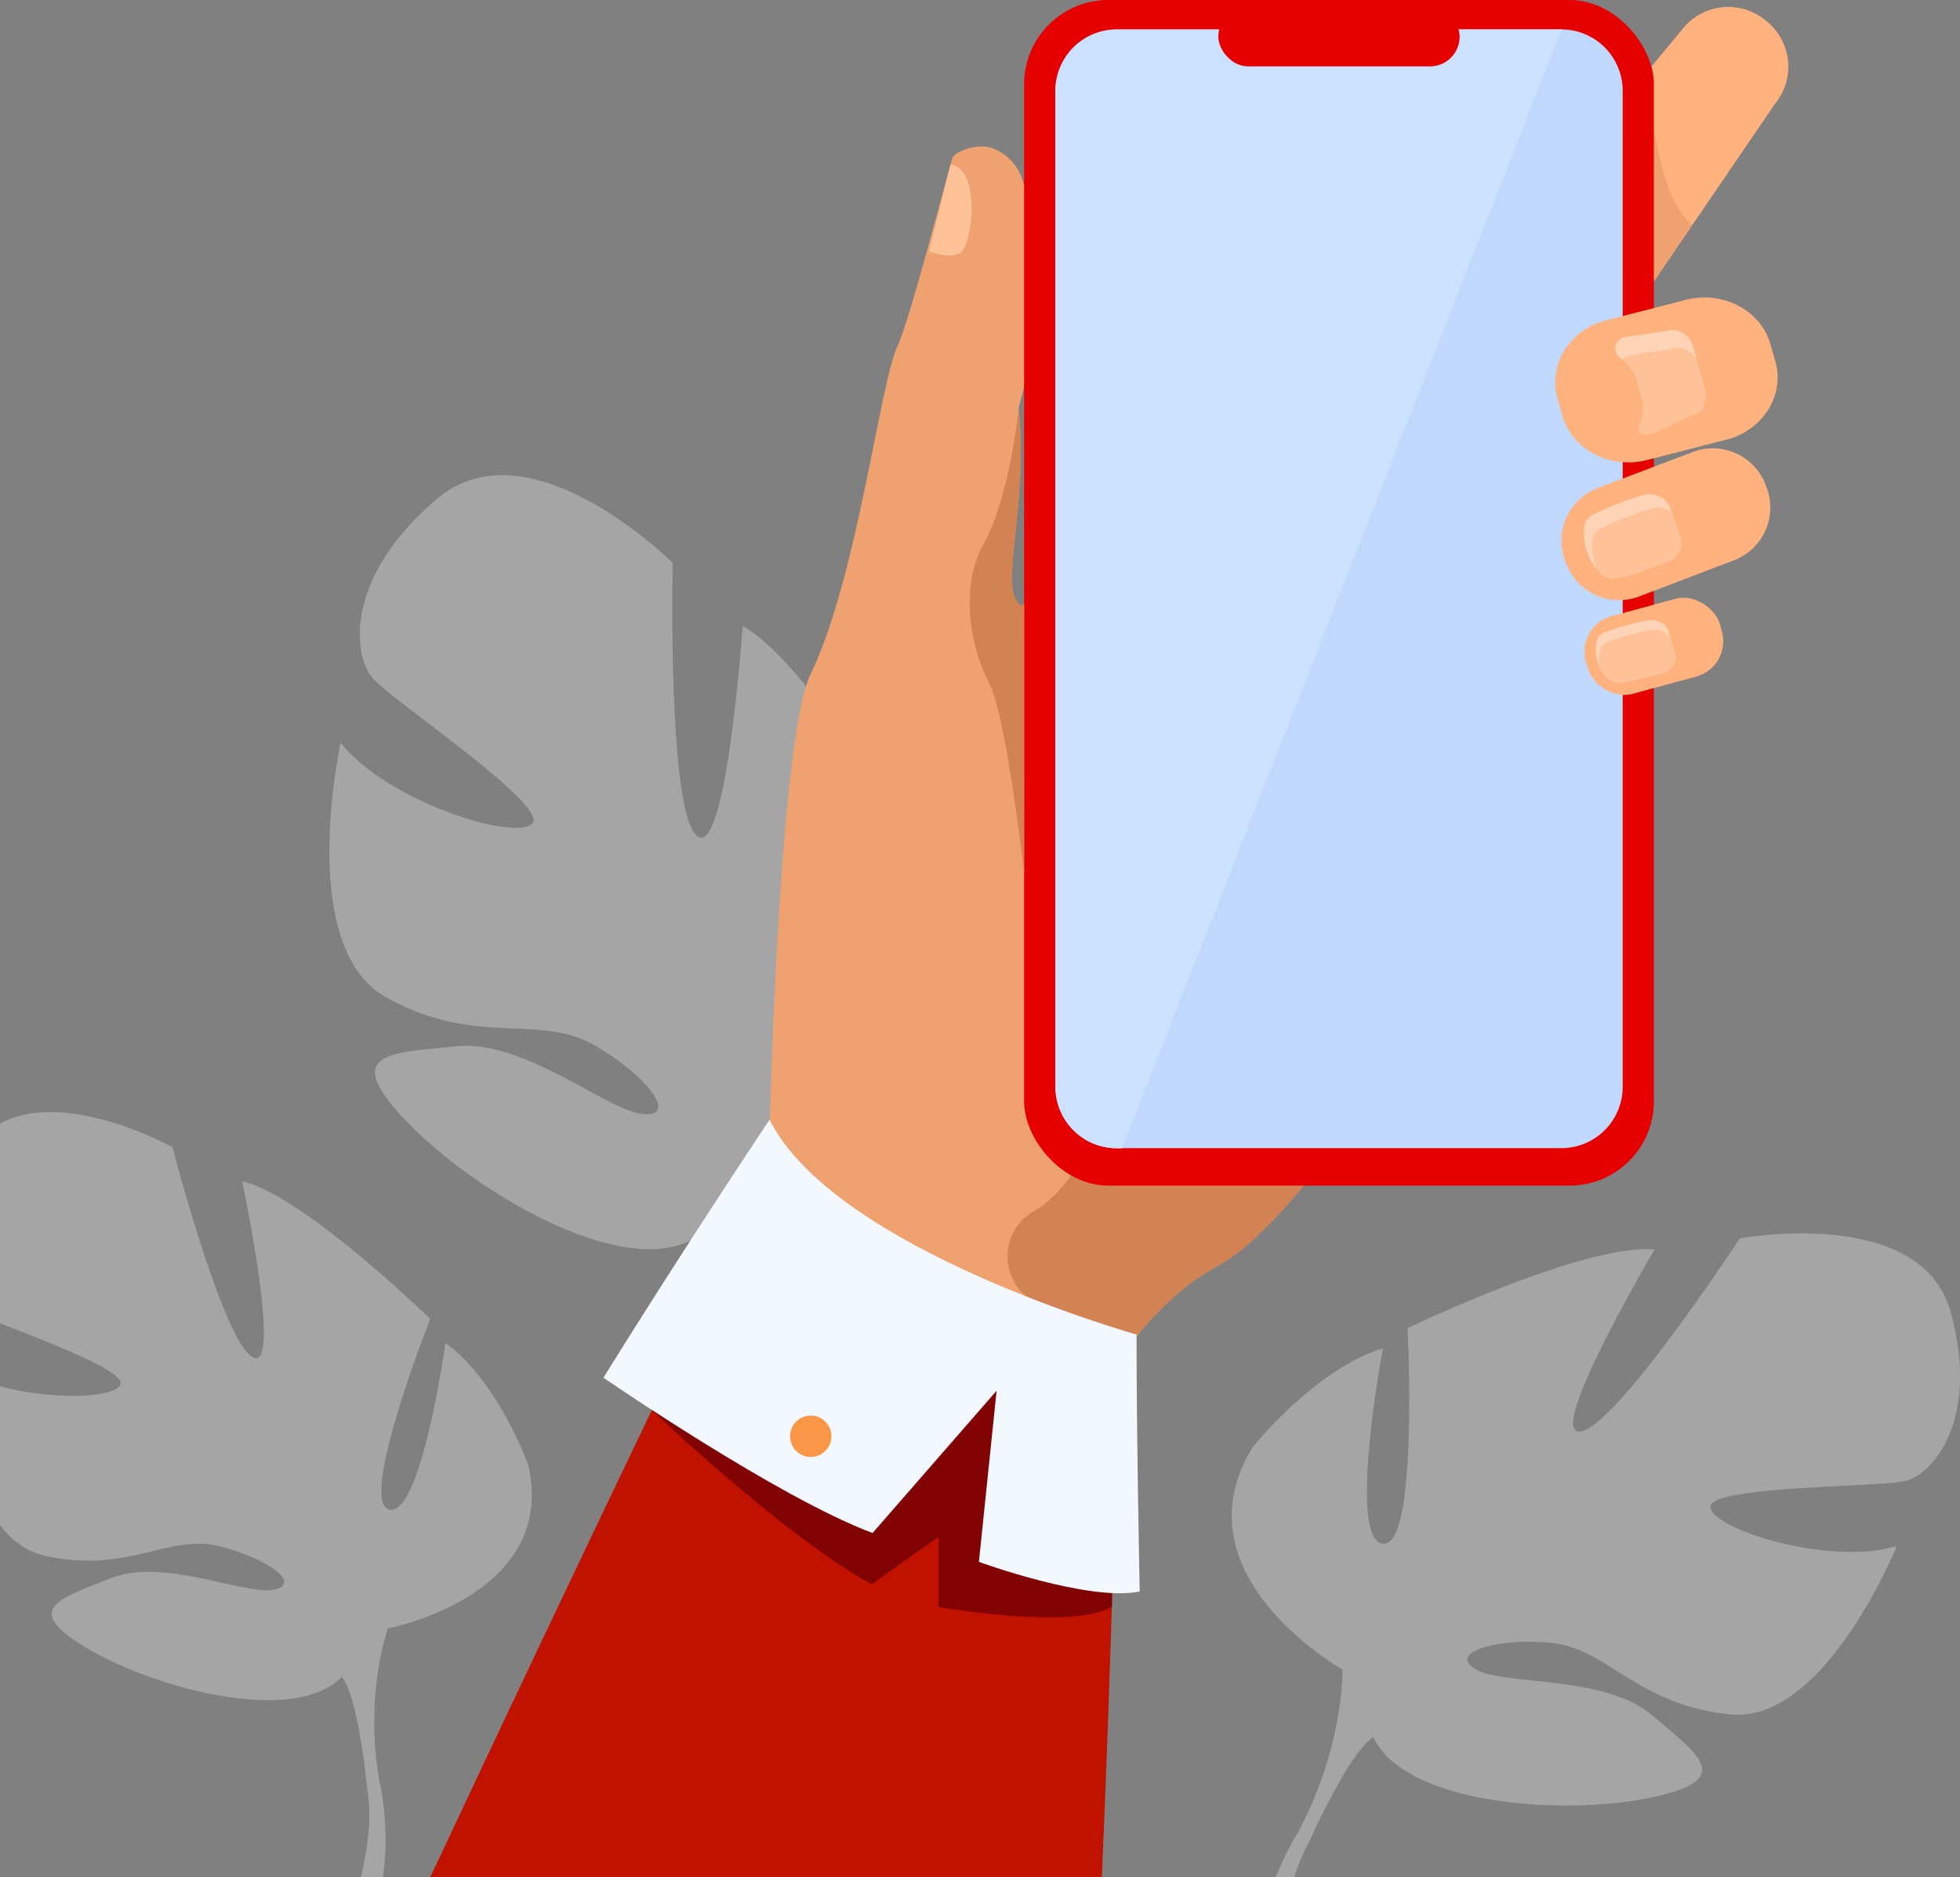 <svg id="Layer_1" data-name="Layer 1" xmlns="http://www.w3.org/2000/svg" viewBox="0 0 537.32 514.55"><rect x="0" y="0" width="537.32" height="514.55" fill="#808080" stroke="none"/><defs><style>.cls-1{fill:#a5a5a5;}.cls-2{fill:#efa26f;}.cls-3{fill:#c11200;}.cls-4{fill:#ffb27d;}.cls-5{fill:#d38254;}.cls-6{fill:#ffc197;}.cls-7{fill:#e70000;}.cls-8{fill:#c0d8fb;}.cls-9{fill:#cbe1fd;}.cls-10{fill:#ffd3b6;}.cls-11{fill:#820303;}.cls-12{fill:#f3f8ff;}.cls-13{fill:#f99746;}</style></defs><title>mobile</title><path class="cls-1" d="M293.29,445.57s-23.53,53.22-33.17,48.23,30.5-57.42,30.5-57.42S261.31,385.2,243,375.05c0,0-4.47,64.69-12.58,57.48s-6.58-74.74-6.58-74.74-39.19-39.19-64.69-17.53-23,43-17.5,49.2,48.57,35,43.65,39.81-39.84-6.17-52.49-22.21c0,0-12.37,56,12.44,69.79s41.92,4.33,57.1,13.13,23,19.93,13.16,18.85S183,488.38,164.57,490.27s-32.06,1.51-13.49,20.81,59.28,43.21,78.48,31.92l2.4-1.41a10.58,10.58,0,0,1-2.4,1.41c2.39,5.07.74,20.28-1,31.64-.41,1.86-.85,4.51-1.33,8.18h0c-.28,1.62-.52,2.94-.69,3.86-5.5,24.31-32.17,54.46-32.17,54.46l3.76,4.42C231.23,619.41,232,579.8,232,579.8c3.22-29.63,16.74-48.1,16.74-48.1s57.59,5.31,59.91-39.63C308.67,492.07,306.49,462,293.29,445.57Z" transform="translate(-39.41 -203.46)"/><path class="cls-2" d="M462.18,422.17s-28.1,56.22-56.64,95c-11.36,15.45-22.79,28.13-32.54,33.42-9.55,5.18-17.63,13.22-24.32,22.13-17.32,23.08-25.31,52-25.31,52l-73-110.42s2.49-107.94,11.25-126c12.77-26.31,18.94-79.47,23.85-90.06,3.64-7.85,14-48.41,15-51.39.44-1.28,3.9-3.25,8.39-3.25,3.6,0,9.72,3.49,11.27,10.65,7.8,36.19-1.59,60.06-1.49,61.12,2.76,27.81-5.52,48.46.28,53.92.22.21.62.11,1.19-.25,10.06-6.46,72.51-97.51,80.2-99.48C408.48,267.48,462.18,422.17,462.18,422.17Z" transform="translate(-39.41 -203.46)"/><path class="cls-3" d="M345.32,602.85s-1,49.07-3.84,115.16H157.38c42.08-89.74,78.67-165.27,78.67-165.27S340.88,555.94,345.32,602.85Z" transform="translate(-39.41 -203.46)"/><path class="cls-4" d="M526,231.93l-22.6,33.13-22.18,32.52a5.06,5.06,0,0,1-4.61,2c-5.32-.5-11.91-8.18-17-12.43l-.52-.43a16,16,0,0,1-2.12-22.47l33.9-41h0l10.05-12.15A16,16,0,0,1,523.35,209l.52.42A16,16,0,0,1,526,231.93Z" transform="translate(-39.41 -203.46)"/><path class="cls-2" d="M503.39,265.06l-22.18,32.52a5.06,5.06,0,0,1-4.61,2l14.22-76.31C490.85,223.72,493.26,258,503.39,265.06Z" transform="translate(-39.41 -203.46)"/><path class="cls-5" d="M405.54,517.19c-11.36,15.45-22.79,28.13-32.54,33.42-9.55,5.18-17.63,13.22-24.32,22.13-7.69-3.58-16.46-7.79-25-12-10.44-5.07-10.84-19.89-.62-25.38l.3-.17c9.58-5.48,19.39-24.83,19.39-24.83Z" transform="translate(-39.41 -203.46)"/><path class="cls-6" d="M300,248.52l-5.92,23.88s5.17,2.11,8.49.47S308.61,249.81,300,248.52Z" transform="translate(-39.41 -203.46)"/><rect class="cls-7" x="280.75" width="172.65" height="325.01" rx="23.09"/><path class="cls-8" d="M484.26,228.36v273a16.82,16.82,0,0,1-16.71,16.84H345.44a16.82,16.82,0,0,1-16.71-16.84v-273a16.83,16.83,0,0,1,16.71-16.84H467.55A16.83,16.83,0,0,1,484.26,228.36Z" transform="translate(-39.41 -203.46)"/><path class="cls-9" d="M467.55,211.52,347,518.24h-1.51a16.82,16.82,0,0,1-16.71-16.84v-273a16.83,16.83,0,0,1,16.71-16.84Z" transform="translate(-39.41 -203.46)"/><rect class="cls-7" x="334" y="1.9" width="66.15" height="16.3" rx="8.15"/><path class="cls-4" d="M514.74,357.06l-3.37,1.28L488.71,367a15.8,15.8,0,0,1-1.61.51A15.47,15.47,0,0,1,468.8,358l-.34-.87a15.48,15.48,0,0,1,9-19.91l21.13-8,1.54-.59,3.37-1.28a15.49,15.49,0,0,1,19.91,8.95l.33.87A15.48,15.48,0,0,1,514.74,357.06Z" transform="translate(-39.41 -203.46)"/><path class="cls-10" d="M496.34,357.58c-3.79,1.43-10.63,4-14.3,4.5-1,.15-2.94-.42-4.72-2.37a13.75,13.75,0,0,1-2.85-5.14,15.65,15.65,0,0,1-.78-3.28,14.16,14.16,0,0,1,.12-3.9A3.91,3.91,0,0,1,476,344.6h0a89.42,89.42,0,0,1,13.75-5.39c3.18-.88,6.4.52,7.41,3.31l.47,1.3,2.44,6.66A5.72,5.72,0,0,1,496.34,357.58Z" transform="translate(-39.41 -203.46)"/><path class="cls-6" d="M496.34,357.58c-3.79,1.43-10.63,4-14.3,4.5-1,.15-2.94-.42-4.72-2.37a12.92,12.92,0,0,1-.53-1.41A15.8,15.8,0,0,1,476,355a14.15,14.15,0,0,1,.12-3.9,3.91,3.91,0,0,1,2.17-2.79h0a90.45,90.45,0,0,1,13.75-5.39,6.49,6.49,0,0,1,5.56.89l2.44,6.66A5.72,5.72,0,0,1,496.34,357.58Z" transform="translate(-39.41 -203.46)"/><rect class="cls-4" x="473.75" y="369.62" width="38.13" height="22.07" rx="10.01" transform="translate(-122.1 -60.64) rotate(-15.23)"/><path class="cls-10" d="M495,388.06c-3.21.86-9,2.37-12.06,2.54-1.11.06-3.32-.87-4.77-3.78a11.83,11.83,0,0,1-.89-2.47,11.34,11.34,0,0,1-.39-2.57,10.11,10.11,0,0,1,.39-3,3.07,3.07,0,0,1,2-2h0A78.14,78.14,0,0,1,491,373.53c2.68-.47,5.21.82,5.84,3l.45,1.58,1.35,4.72C499.21,385,497.63,387.37,495,388.06Z" transform="translate(-39.41 -203.46)"/><path class="cls-6" d="M495,388.06c-3.21.86-9,2.37-12.06,2.54-1.11.06-3.32-.87-4.77-3.78a11.68,11.68,0,0,1-.35-2.41,10.14,10.14,0,0,1,.39-3,3.09,3.09,0,0,1,2-2h0a77.1,77.1,0,0,1,11.68-3.25,5.26,5.26,0,0,1,5.35,2l1.35,4.72C499.21,385,497.63,387.37,495,388.06Z" transform="translate(-39.41 -203.46)"/><path class="cls-11" d="M218.12,590s36,34.46,60.23,47.76l18.37-13v19.21s36.11,6.39,47.5,0v-52.4L242.79,540.67Z" transform="translate(-39.41 -203.46)"/><path class="cls-12" d="M250.38,510.4s-22.85,34.18-45.55,70.72c0,0,47.85,32.92,73.79,42.58l34-39-4.85,46.92s30.11,11,44.08,8.11c0,0-.88-42.56-.87-70.45C351,569.3,268.22,546.1,250.38,510.4Z" transform="translate(-39.41 -203.46)"/><path class="cls-13" d="M256,597.14a5.67,5.67,0,1,1,5.61,5.71A5.68,5.68,0,0,1,256,597.14Z" transform="translate(-39.41 -203.46)"/><path class="cls-4" d="M514.19,323.56l-.38.13-22.91,5.88c-10.08,2.59-20.5-2.86-23.16-12.12l-1.36-4.74c-2.56-8.88,2.94-18.17,12.3-21.18l7.57-1.94,15.35-3.94c10.07-2.59,20.49,2.86,23.15,12.11l1.36,4.74C528.63,311.26,523.32,320.42,514.19,323.56Z" transform="translate(-39.41 -203.46)"/><path class="cls-10" d="M503.69,317.16l-11.13,5h-.07a10.8,10.8,0,0,1-1.35.28l-.56.07h-.24A1.78,1.78,0,0,1,488.8,320a11,11,0,0,0,.63-7.54l-.26-1v0l-.86-3.16a11.86,11.86,0,0,0-4-6.16c-.22-.18-.46-.36-.7-.52a3.2,3.2,0,0,1,.94-5.7l.07,0,12.21-1.84c3-.82,5.93,1.5,6.76,4.52l1,3.6,2.09,7.68C507.43,312.92,506.71,316.34,503.69,317.16Z" transform="translate(-39.41 -203.46)"/><path class="cls-6" d="M503.69,317.16l-11.13,5h-.07l-2.15.36A1.78,1.78,0,0,1,488.8,320a11,11,0,0,0,.63-7.54l-.26-1v0l-.86-3.16a11.86,11.86,0,0,0-4-6.16,3.14,3.14,0,0,1,1.76-1.24l.07,0,12.21-1.85a5.56,5.56,0,0,1,6.22,3.15l2.09,7.68C507.43,312.92,506.71,316.34,503.69,317.16Z" transform="translate(-39.41 -203.46)"/><path class="cls-5" d="M320.17,442.75s-5-43.64-9.62-52.15-8.51-25.55-1.41-38.21,9.54-37,9.54-37c2.76,27.81-5.52,48.46.28,53.92.22.21.62.11,1.19-.25Z" transform="translate(-39.41 -203.46)"/><path class="cls-1" d="M184.2,604.93s-8.52-23.3-22.68-33.31c0,0-6.58,47.42-15.33,45.65S157.34,565,157.34,565s-34.76-33.86-51.55-37.75c0,0,11.08,52.19,3,48.32s-22.1-57.64-22.1-57.64-29.33-16.3-47.32-6.47v54.71c13.77,5.45,35.06,13.42,33,17s-18.82,4.13-33,.28v38.1c3.22,4.11,7.19,7.17,12.06,8.3,22.74,5.3,34.15-6.05,48.14-2.51s22.73,10.55,14.68,11.93S84,630.41,69.81,636.08s-25,8.44-6,19.51,56.66,20.78,69.3,7.51h0l1.58-1.66h0a8.81,8.81,0,0,1-1.59,1.68c3,3.47,5.17,15.88,6.39,25.26.1,1.55.35,3.74.8,6.73.14,1.4.25,2.53.32,3.3.34,6.06-.68,12.94-2.28,19.62h6.07a75.9,75.9,0,0,0-1-26.36h0c-4.15-24.16,2.37-41.83,2.37-41.83h0C145.87,649.8,192.51,641,184.2,604.93Z" transform="translate(-39.41 -203.46)"/><path class="cls-1" d="M574.21,563.25c-8-29.55-57.86-20.31-57.86-20.31s-33.85,51.7-43.7,52.93S493,546,493,546c-19.08-1.84-67.71,21.55-67.71,21.55s3.08,60.32-6.77,59.09,0-53.55,0-53.55c-18.46,5.54-35.7,27.08-35.7,27.08-21.54,35.08,24.62,60.93,24.62,60.93S408,682,395.09,706.05h0a71.73,71.73,0,0,0-5.88,12h5c.41-1.35.86-2.65,1.36-3.9a0,0,0,0,1,0,0,.08.08,0,0,0,0-.05c.35-.78.84-1.89,1.46-3.23h0c1.54-3,2.57-5.23,3.23-6.84h0c4.61-9.45,11.24-21.77,15.67-24.35a9.57,9.57,0,0,1-1.08-2.31l1.08,2.31c8.62,18.47,51.71,21.54,75.71,16.62s13.54-11.7.62-22.68-40-8.1-48-12.41S448,652.5,464,653.73s24,17.23,49.86,19.7,45.55-46.17,45.55-46.17c-17.85,5.54-49.86-4.31-51.09-10.46s46.16-5.54,53.55-7.39S582.21,592.79,574.21,563.25Z" transform="translate(-39.41 -203.46)"/></svg>
